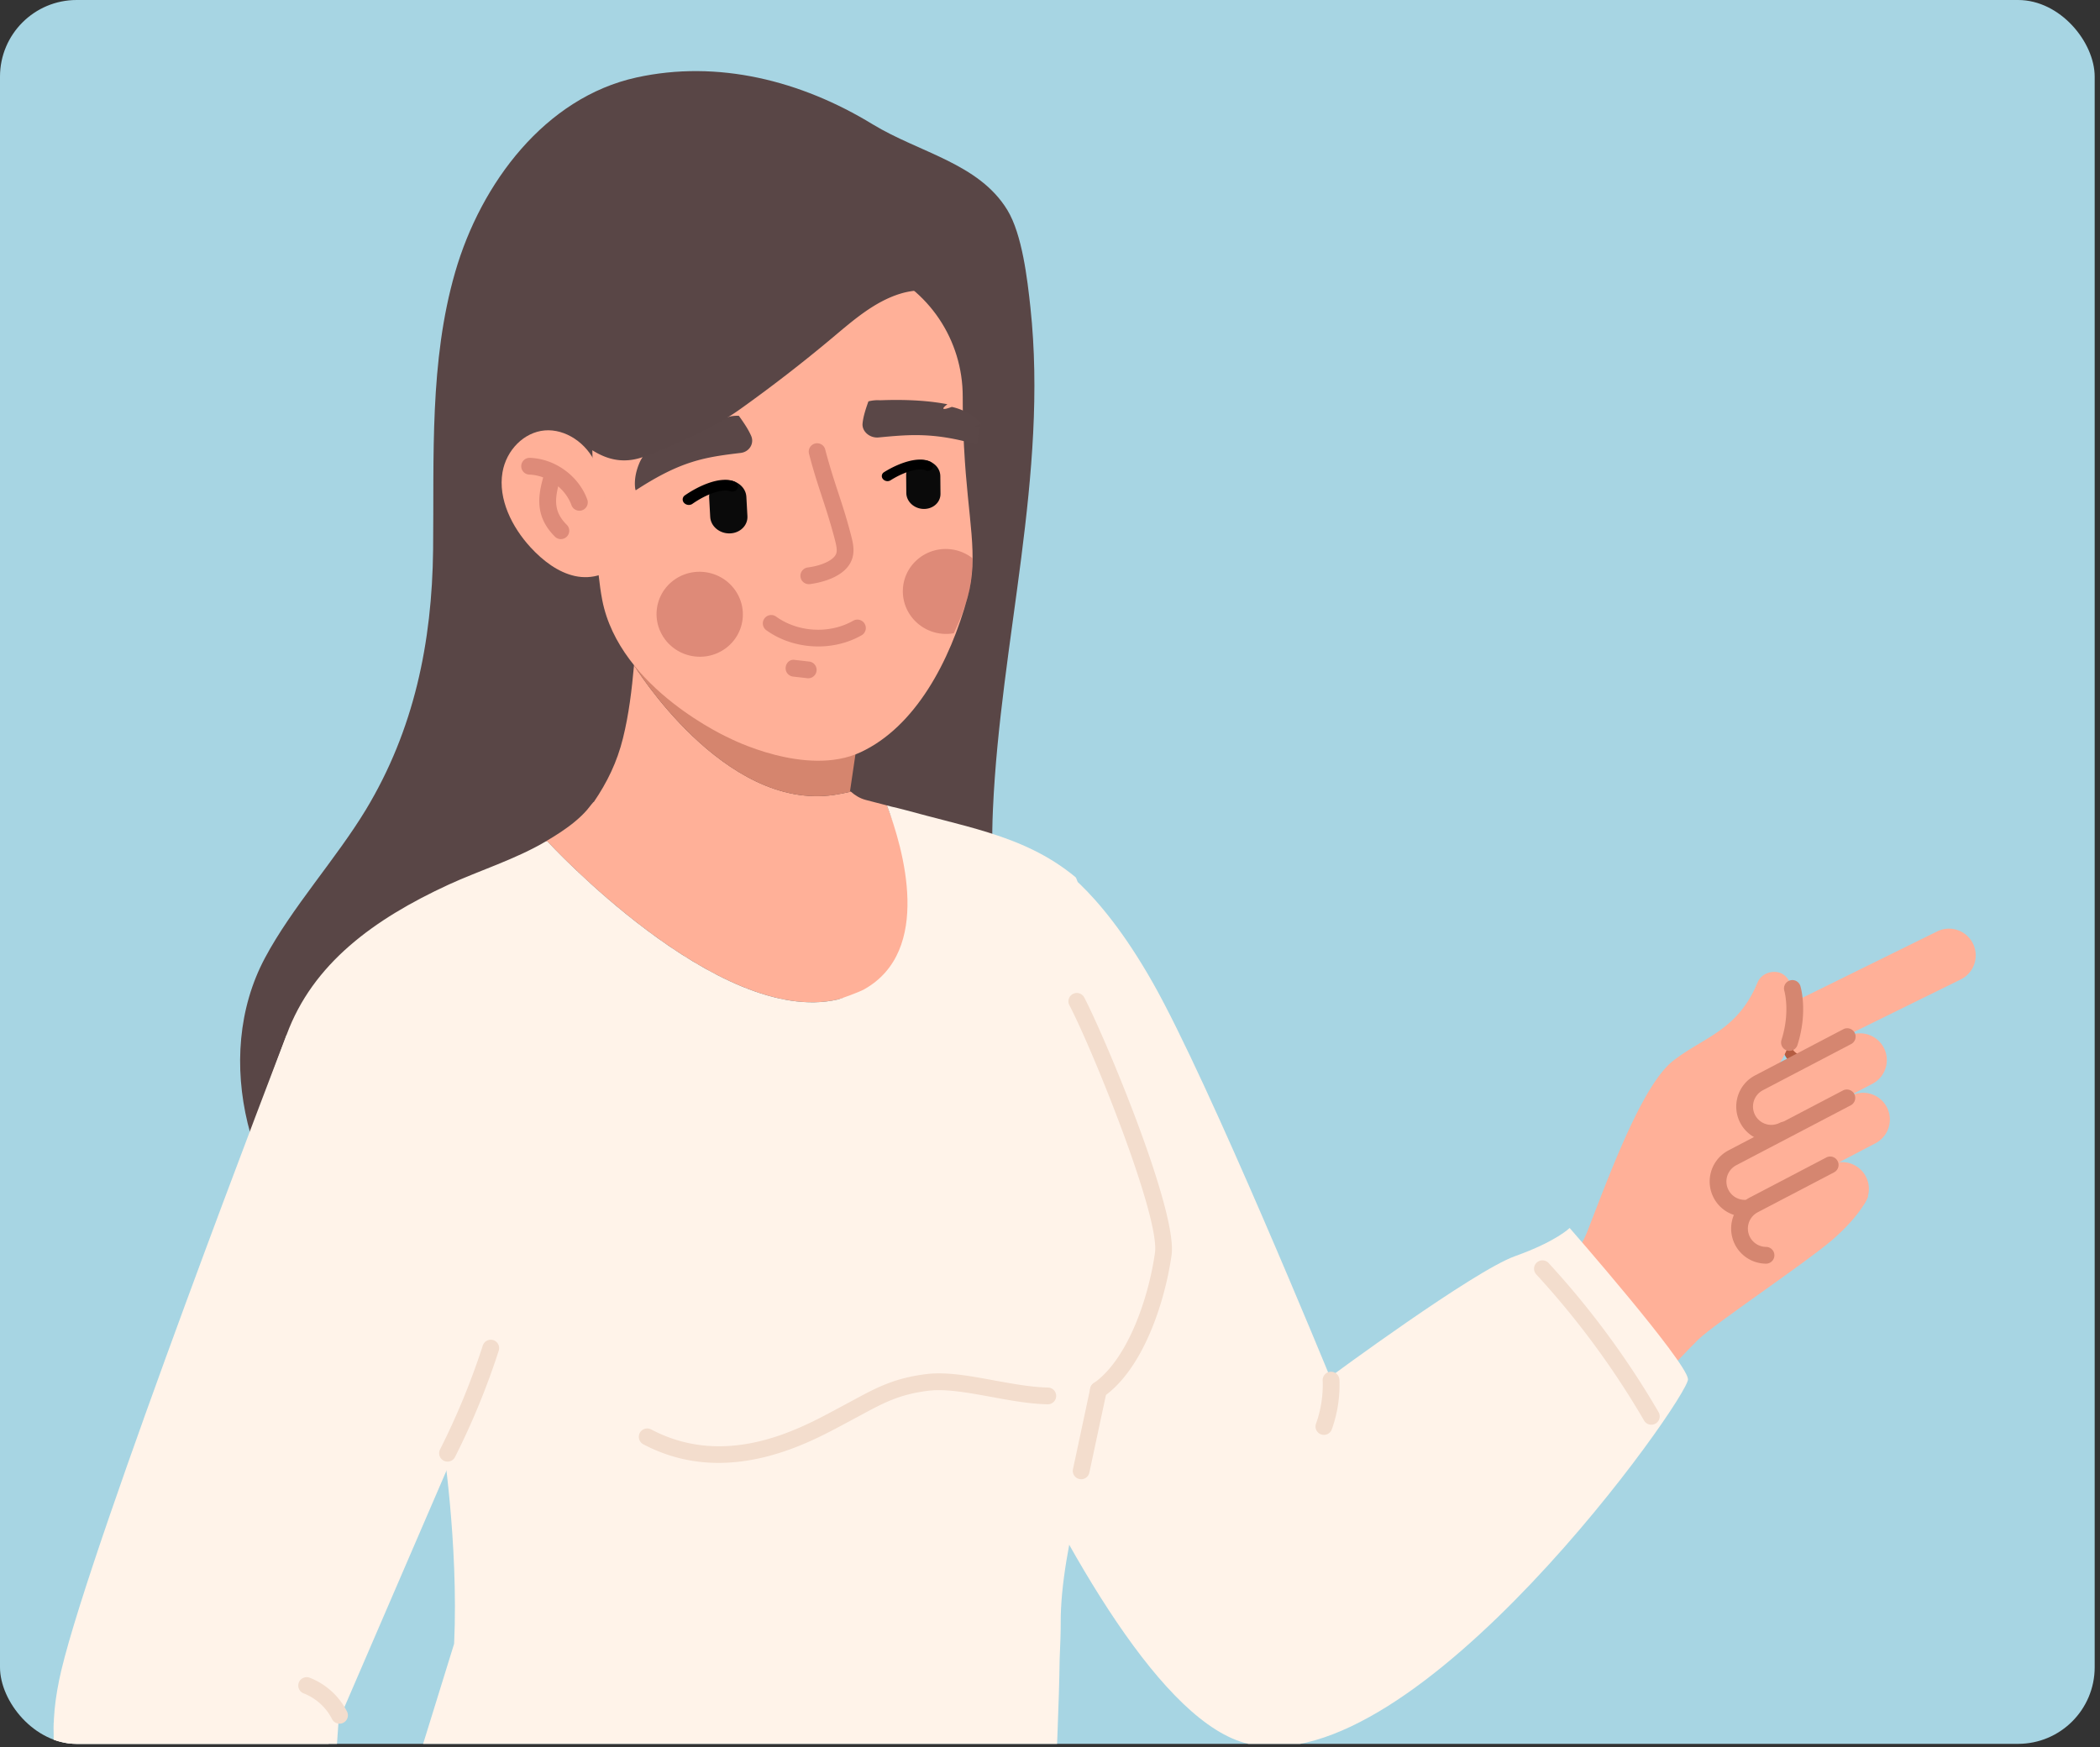 <svg width="274" height="228" fill="none" xmlns="http://www.w3.org/2000/svg"><rect width="100%" height="100%" fill="#333333" stroke="none"/><g clip-path="url(#a)"><rect width="273.306" height="227.557" rx="10" fill="#A7D5E3"/><path d="M239.032 138.069a3.593 3.593 0 1 0-5.917-4.079 3.593 3.593 0 0 0 5.917 4.079Z" fill="#B45C41"/><path d="m243.75 156.114-8.724-8.099-8.12-8.062-22.918 28.314-4.259 13.834 10.807 4.332s8.992-9.627 11.044-11.631c2.051-2.004 14.154-10.11 17.488-13.006 3.891-3.382 4.681-5.683 4.681-5.683l.001.001Z" fill="#FFB098"/><path d="M230.021 141.029c3.44-2.591 4.112-6.753 4.179-9.239.045-1.678-.303-4.161-1.852-4.809-.915-.382-2.481-.103-3.042 1.249-2.613 6.282-6.991 7.068-11.005 10.198-4.014 3.132-8.299 14.814-11.156 22.179-2.469 6.363-12.625 14.904-12.625 14.904l5.214 6.593 30.287-41.075ZM230.467 163.811a3.49 3.49 0 0 1-1.63-6.581l9.962-5.214a3.49 3.49 0 0 1 3.236 6.183l-9.962 5.214a3.466 3.466 0 0 1-1.606.398Z" fill="#FFB098"/><path d="M231.128 147.881a3.49 3.49 0 0 1-1.631-6.581l11.518-6.029a3.49 3.49 0 1 1 3.236 6.183l-11.518 6.029a3.462 3.462 0 0 1-1.605.398ZM236.932 136.718c-1.562 1.382-2.604 1.089-3.229-.106-.894-1.707-.109-5.583 1.598-6.477l17.385-8.558a3.49 3.49 0 0 1 3.237 6.184l-17.384 8.559a3.473 3.473 0 0 1-1.607.398ZM227.667 157.661a3.491 3.491 0 0 1-1.631-6.583l15.52-8.125a3.492 3.492 0 0 1 3.238 6.185l-15.52 8.124a3.486 3.486 0 0 1-1.607.399Z" fill="#FFB098"/><path d="M230.457 164.898a4.582 4.582 0 0 1-4.064-2.455 4.595 4.595 0 0 1 1.934-6.191l9.963-5.211a1.091 1.091 0 0 1 1.475.464 1.089 1.089 0 0 1-.464 1.475l-9.96 5.211a2.404 2.404 0 0 0-1.011 3.238 2.398 2.398 0 0 0 2.126 1.281h.01a1.095 1.095 0 0 1 .004 2.188h-.014.001ZM231.119 148.974a4.578 4.578 0 0 1-4.06-2.455c-1.169-2.248-.3-5.022 1.937-6.187l11.519-6.031a1.096 1.096 0 0 1 1.475.464 1.09 1.09 0 0 1-.463 1.475l-11.52 6.03a2.405 2.405 0 0 0-1.011 3.235 2.397 2.397 0 0 0 2.126 1.282 2.55 2.55 0 0 0 1.107-.275 1.094 1.094 0 1 1 1.019 1.937 4.557 4.557 0 0 1-2.116.523h-.015l.002.002Z" fill="#D58670"/><path d="M227.656 158.759a4.572 4.572 0 0 1-4.064-2.457 4.593 4.593 0 0 1 1.934-6.188l14.94-7.82a1.09 1.09 0 0 1 1.475.464 1.09 1.09 0 0 1-.463 1.475l-14.936 7.82a2.396 2.396 0 0 0 1.114 4.519h.011c.601 0 1.094.488 1.094 1.09.003.609-.567 1.026-1.105 1.097ZM233.483 137.131a1.096 1.096 0 0 1-1.043-1.424c1.168-3.662.381-6.38.373-6.409a1.094 1.094 0 0 1 .73-1.36 1.097 1.097 0 0 1 1.36.719c.042.135 1.011 3.36-.378 7.712a1.096 1.096 0 0 1-1.043.763l.001-.001Z" fill="#D58670"/><path d="m126.681 117.335 10.239-5.064s6.08 2.889 13.486 15.951c7.405 13.063 23.133 51.465 23.133 51.465s18.721-13.836 24.129-15.767c5.406-1.93 7.133-3.682 7.133-3.682s15.246 17.426 15.442 19.722c.196 2.296-35.472 52.802-57.436 47.579-21.963-5.224-49.924-87.13-49.924-87.13l13.798-23.074Z" fill="#FFF3E9"/><path d="M129.556 105.583c.979-21.902 7.226-43.655 4.89-65.454-.397-3.693-1.074-9.545-3.007-12.716-3.73-6.126-11.474-7.472-17.598-11.205-9.306-5.68-20.175-8.439-30.82-6.092-11.859 2.616-20.263 13.736-23.634 25.402-3.371 11.664-2.742 24.046-2.876 36.189-.135 12.142-2.488 23.533-8.761 33.932-3.835 6.356-9.69 12.812-13.18 19.365-6.992 13.116-2.096 30.892 9.218 40.531l89.87-39.052c-4.04-5.991-4.425-13.68-4.102-20.9Z" fill="#594646"/><path d="m115.721 105.101-2.758-.717c-.753-.194-1.395-.591-1.946-1.082-.707.162-1.425.314-2.182.425-14.43 2.129-26.107-16.923-26.11-16.923-.29 3.201-.667 6.408-1.443 9.532-.767 3.094-2.039 5.729-3.826 8.349.142-.289-.606.696-.824.956-.484.573-1.04 1.087-1.615 1.567-1.175.978-2.473 1.796-3.786 2.573l.226.045s22.943 24.962 38.568 20.408c.229-.067 3.716.125 4.061-.031 10.173-4.599 3.849-19.258 1.635-25.102Z" fill="#FFB098"/><path d="m113.539 85.393-5.78-.374-24.38-1.58a177.158 177.158 0 0 1-.652 3.366h.002s11.677 19.055 26.107 16.924a27.748 27.748 0 0 0 2.183-.426c-.034-.03-.076-.049-.109-.081l2.629-17.83Z" fill="#D5856E"/><path d="M139.695 124.728c2.64-1.645 1.181-9.822.619-10.281-3.553-2.931-7.359-4.563-11.413-5.828-1.91-.593-3.872-1.111-5.896-1.629-.663-.17-1.324-.341-1.997-.517-2.063-.552-3.836-1.033-4.693-1.215l-.592-.155c2.142 5.657 5.993 18.988-2.991 24.008-.611.341-2.964 1.207-3.445 1.318-15.599 3.586-37.828-20.601-37.828-20.601l-.227-.043c-3.96 2.345-8.738 3.828-12.689 5.647-9.805 4.522-17.736 10.335-21.144 19.586-4.367 11.9-23.704 63.371-24.631 72.067 0 0 43.483-16.873 44.905-19.555 0 0 2.18 13.768 1.58 26.962L47.71 251.776h89.023s1.392-24.437 1.527-35.286c.09-2.012.144-3.649.137-4.6-.083-10.284 4.933-24.152 5.301-30.463 0 0 7.423-7.846 8.077-17.784.407-6.185-5.188-27.005-12.08-38.915h.001Z" fill="#FFF3E9"/><path d="M143.323 182.484c-.346 0-.687-.164-.898-.471a1.088 1.088 0 0 1 .275-1.521c4.263-2.961 7.088-10.673 7.994-17.003.672-4.737-8.13-26.509-11.164-32.316a1.089 1.089 0 0 1 .464-1.475 1.1 1.1 0 0 1 1.475.464c2.631 5.034 12.218 27.82 11.391 33.634-.901 6.305-3.775 14.928-8.912 18.49a1.084 1.084 0 0 1-.624.196l-.001.002ZM93.765 190.895c-3.145 0-6.48-.659-9.83-2.43a1.1 1.1 0 0 1-.457-1.482c.282-.535.95-.734 1.482-.457 9.66 5.105 19.143.047 23.699-2.383l2.454-1.315c3.216-1.742 5.54-3.002 9.767-3.522 2.604-.322 5.635.235 8.863.829 2.383.435 4.845.887 7.01.926a1.094 1.094 0 0 1-.019 2.187h-.017c-2.347-.039-4.902-.51-7.371-.962-3.056-.559-5.959-1.087-8.196-.808-3.819.471-5.878 1.585-8.994 3.274l-2.468 1.321c-3.096 1.649-9.045 4.82-15.923 4.82v.002Z" fill="#F3DDCD"/><path d="M125.789 58.471c-.131-2.523-.18-4.729-.176-6.689.016-7.424-4.453-14.107-11.348-16.857l-23.933.016-13.094 17.245s-.1 18.67 1.338 26.1c2.259 11.67 16.633 18.052 16.633 18.052s9.977 5.136 17.094 1.814c7.118-3.322 11.639-11.823 13.949-20.234 1.483-5.399.027-10.048-.46-19.448l-.003.001Z" fill="#FFB098"/><path d="M96.4 54.258s-.69-.054-1.396.157c-.244.073-4.516.722-8.018 2.344.735.322 1.184.687-.422.453a6.837 6.837 0 0 0-3.02 2.947c-.556 1.183-.79 2.407-.683 3.441.027.252.063.397.112.364 5.93-3.87 9.04-4.307 13.685-4.864 1.11-.134 1.783-1.232 1.353-2.216-.387-.887-.956-1.712-1.61-2.627v.001ZM124.316 53.127l-.126-.03c-1.542.57-1.209.124-.574-.344-4.061-.802-8.579-.505-8.85-.524-.781-.051-1.459.15-1.459.15-.361 1.018-.663 1.934-.762 2.868-.11 1.038.929 1.947 2.091 1.837 4.252-.409 7.294-.65 12.838.928a83.51 83.51 0 0 1 .411-2.344 34.673 34.673 0 0 0-.959 0c.314-.093.679-.213 1.02-.315l.049-.253a8.296 8.296 0 0 0-3.678-1.975l-.001.002Z" fill="#5A4747"/><path d="M96.87 80.945c.43-3.03-1.718-5.84-4.797-6.276-3.08-.437-5.924 1.666-6.354 4.695-.43 3.03 1.719 5.84 4.798 6.277 3.079.437 5.923-1.666 6.353-4.696ZM123.247 82.72c-3.107-.112-5.545-2.683-5.445-5.742.1-3.06 2.7-5.448 5.807-5.336a5.66 5.66 0 0 1 3.268 1.193c-.004 1.733-.158 3.379-.628 5.087-.442 1.612-1.077 3.178-1.796 4.709a5.676 5.676 0 0 1-1.203.088h-.003Z" fill="#8D2E2A" opacity=".29"/><path d="M105.533 76.229a1.095 1.095 0 0 1-1.087-.955 1.1 1.1 0 0 1 .947-1.225c1.892-.242 3.417-.984 3.709-1.802.16-.456.022-1.072-.172-1.83-.566-2.173-1.126-3.884-1.666-5.536-.555-1.684-1.127-3.426-1.706-5.67a1.091 1.091 0 0 1 .783-1.333 1.08 1.08 0 0 1 1.332.783c.567 2.173 1.127 3.883 1.667 5.536.555 1.684 1.126 3.426 1.706 5.67.218.84.513 1.988.118 3.11-.879 2.472-4.428 3.105-5.493 3.245-.047.003-.093.007-.14.007h.002Z" fill="#DE8B79"/><path d="M95.213 69.605c1.34-.027 2.375-1.036 2.308-2.252l-.138-2.53c-.067-1.217-1.207-2.18-2.549-2.151-1.34.028-2.374 1.036-2.308 2.252l.139 2.53c.066 1.217 1.207 2.18 2.548 2.151Z" fill="#0A0A0A"/><path d="M89.582 65.838c.249.09.537.065.756-.089 2.155-1.494 4.083-1.946 4.871-1.662.394.17.85.011 1.016-.335.165-.347-.02-.76-.413-.92-.035-.017-.07-.029-.106-.041-1.785-.644-4.52.582-6.346 1.85a.64.64 0 0 0-.112.973c.091.103.21.179.336.225l-.002-.001Z" fill="#000"/><path d="M120.5 66.413c1.231.03 2.221-.85 2.211-1.969l-.022-2.326c-.01-1.12-1.017-2.05-2.248-2.08-1.231-.03-2.221.85-2.21 1.97l.021 2.326c.011 1.119 1.018 2.049 2.248 2.08Z" fill="#0A0A0A"/><path d="M115.495 62.725c.224.093.49.081.696-.05 2.039-1.28 3.828-1.613 4.539-1.32.354.172.779.047.946-.264.167-.31.014-.697-.34-.863a1.032 1.032 0 0 0-.096-.042c-1.61-.666-4.169.346-5.899 1.433a.587.587 0 0 0-.143.886.742.742 0 0 0 .297.22Z" fill="#000"/><path d="M8.007 217.941c4.006-16.959 29.395-82.926 29.395-82.926l24.735 45.466-1.622 6.18-21.54 49.939s-7.415 5.527-12.497 5.128c-16.73-1.315-21.908-9.246-18.473-23.788l.002.001Z" fill="#FFF3E9"/><path d="M141.068 193.024a1.087 1.087 0 0 1-1.068-1.32l2.251-10.538c.125-.587.687-.983 1.296-.84.592.125.969.705.84 1.297l-2.251 10.537a1.089 1.089 0 0 1-1.068.866v-.002Z" fill="#F3DDCD"/><path d="M77.758 60.575c-1.19-2.779-4.016-4.64-6.693-4.409-2.677.231-5 2.54-5.502 5.464-.601 3.51 1.259 7.176 3.643 9.774 1.634 1.78 3.613 3.279 5.813 3.763 2.2.482 4.63-.213 5.915-2.147l-3.175-12.445Z" fill="#FFB098"/><path d="M75.595 66.646c-.445 0-.866-.275-1.029-.72-.812-2.233-3.132-3.914-5.51-3.995a1.094 1.094 0 0 1 .04-2.187h.038c3.284.113 6.365 2.35 7.491 5.436a1.095 1.095 0 0 1-1.028 1.468l-.002-.002Z" fill="#DE8B79"/><path d="M73.179 70.349a1.08 1.08 0 0 1-.769-.317c-2.928-2.899-2.06-5.923-1.36-8.353.16-.581.748-.918 1.353-.748.581.167.915.773.748 1.353-.751 2.614-1.072 4.339.798 6.195.431.424.434 1.119.007 1.546a1.082 1.082 0 0 1-.776.324h-.001Z" fill="#DE8B79"/><path d="M34.567 218.79 7 224.796v26.975h35.295l1.882-27.232-9.61-5.749Z" fill="#FFF3E9"/><path d="M117.616 29.72c-7.536-3.662-16.515-4.18-24.416-1.407-7.9 2.773-14.624 8.802-18.283 16.393l-1.728 10.77c3.136 2.693 6.216 5.907 11.02 4.047 3.842-1.486 8.895-3.663 12.26-6.06a195.045 195.045 0 0 0 12.207-9.445c2.69-2.258 5.425-4.648 8.767-5.685 3.344-1.038 7.511-.318 9.416 2.643-.614-5.002-4.748-9.07-9.246-11.258l.003.002Z" fill="#594646"/><path d="M106.757 84.355c-2.423 0-4.845-.72-6.794-2.134a1.095 1.095 0 0 1 1.283-1.774c2.882 2.094 7.047 2.307 10.123.527a1.097 1.097 0 0 1 1.097 1.897c-1.72.994-3.716 1.485-5.709 1.485v-.001ZM105.475 88.508c-.039 0-.081 0-.125-.007l-1.877-.214a1.094 1.094 0 0 1-.962-1.21c.068-.594.555-1.08 1.21-.962l1.878.214a1.095 1.095 0 0 1-.125 2.18h.001Z" fill="#DE8B79"/><path d="M44.3 224.925c-.4 0-.783-.221-.977-.601a7.01 7.01 0 0 0-3.704-3.353 1.096 1.096 0 0 1-.63-1.414 1.1 1.1 0 0 1 1.414-.63 9.2 9.2 0 0 1 4.872 4.413 1.088 1.088 0 0 1-.484 1.468 1.063 1.063 0 0 1-.491.117ZM58.394 190.725a1.092 1.092 0 0 1-.977-1.588 94.711 94.711 0 0 0 5.575-13.557 1.1 1.1 0 0 1 1.375-.705c.577.185.89.802.705 1.375a96.879 96.879 0 0 1-5.703 13.878 1.09 1.09 0 0 1-.976.599l.001-.002ZM172.738 187.237a1.091 1.091 0 0 1-1.029-1.463c.645-1.789.945-3.733.866-5.636a1.094 1.094 0 0 1 1.048-1.139h.046c.585 0 1.068.459 1.095 1.048a17.15 17.15 0 0 1-.994 6.468 1.09 1.09 0 0 1-1.029.724l-.003-.002ZM215.459 185.913c-.373 0-.741-.192-.945-.542a109.845 109.845 0 0 0-14.066-19.072 1.093 1.093 0 1 1 1.61-1.482 111.903 111.903 0 0 1 14.344 19.45 1.092 1.092 0 0 1-.944 1.646h.001Z" fill="#F3DDCD"/></g><defs><clipPath id="a"><rect width="273.306" height="227.557" rx="10" fill="#fff"/></clipPath></defs></svg>